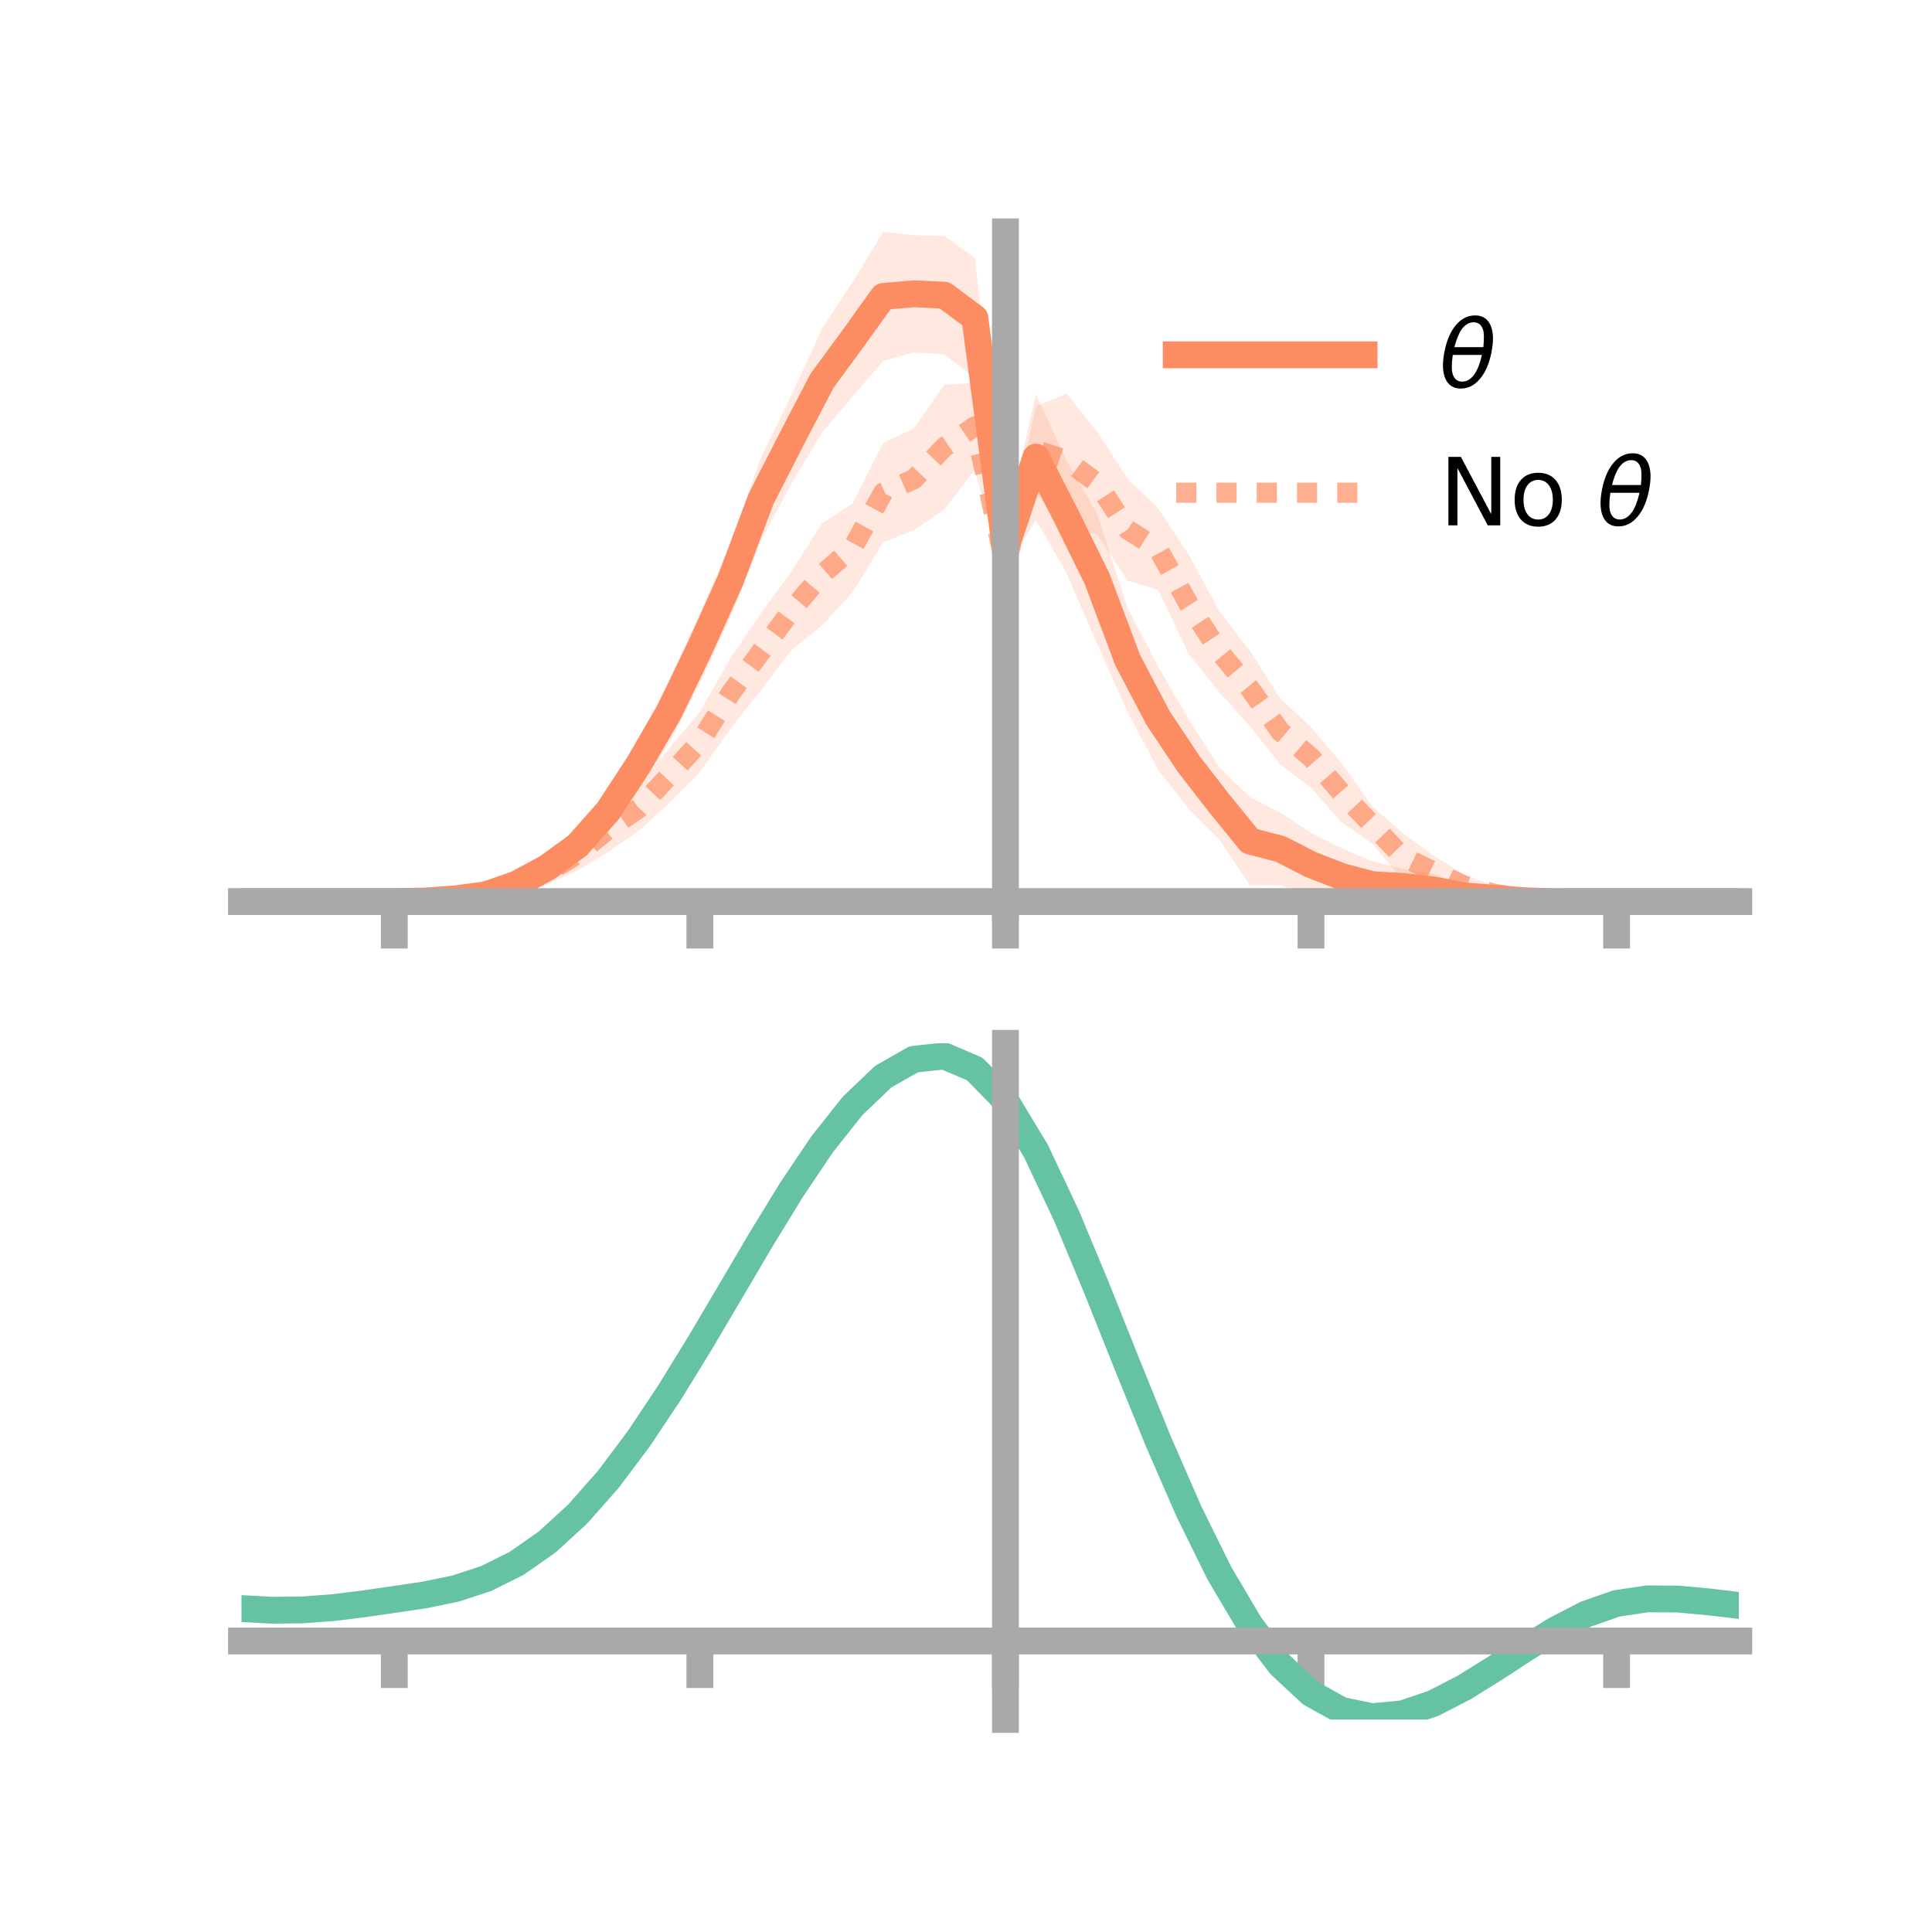 <?xml version="1.0" encoding="utf-8" standalone="no"?>
<!DOCTYPE svg PUBLIC "-//W3C//DTD SVG 1.1//EN"
  "http://www.w3.org/Graphics/SVG/1.1/DTD/svg11.dtd">
<!-- Created with matplotlib (https://matplotlib.org/) -->
<svg height="144pt" version="1.1" viewBox="0 0 144 144" width="144pt" xmlns="http://www.w3.org/2000/svg" xmlns:xlink="http://www.w3.org/1999/xlink">
 <defs>
  <style type="text/css">*{stroke-linecap:butt;stroke-linejoin:round;}</style>
 </defs>
 <g id="figure_1">
  <g id="patch_1">
   <path d="M 0 144 
L 144 144 
L 144 0 
L 0 0 
z
" style="fill:none;"/>
  </g>
  <g id="axes_1">
   <g id="patch_2">
    <path d="M 18 67.68 
L 129.6 67.68 
L 129.6 17.28 
L 18 17.28 
z
" style="fill:none;"/>
   </g>
   <g id="PolyCollection_1">
    <path clip-path="url(#pd887669164)" d="M 18 67.197 
L 18 67.197 
L 20.278 67.197 
L 22.555 67.197 
L 24.833 67.197 
L 27.11 67.197 
L 29.388 67.197 
L 31.665 67.051 
L 33.943 66.736 
L 36.22 66.223 
L 38.498 65.215 
L 40.776 63.847 
L 43.053 61.87 
L 45.331 58.959 
L 47.608 55.018 
L 49.886 50.699 
L 52.163 45.691 
L 54.441 40.523 
L 56.718 34.088 
L 58.996 29.436 
L 61.273 24.501 
L 63.551 21.016 
L 65.829 17.28 
L 68.106 17.524 
L 70.384 17.59 
L 72.661 19.223 
L 74.939 39.293 
L 77.216 29.372 
L 79.494 34.324 
L 81.771 38.297 
L 84.049 45.329 
L 86.327 49.704 
L 88.604 53.6 
L 90.882 57.206 
L 93.159 59.396 
L 95.437 60.575 
L 97.714 62.08 
L 99.992 63.214 
L 102.269 64.19 
L 104.547 64.746 
L 106.824 65.146 
L 109.102 65.976 
L 111.38 66.3 
L 113.657 66.662 
L 115.935 66.968 
L 118.212 67.091 
L 120.49 67.197 
L 122.767 67.197 
L 125.045 67.197 
L 127.322 67.197 
L 129.6 67.197 
L 129.6 67.197 
L 129.6 67.197 
L 127.322 67.197 
L 125.045 67.197 
L 122.767 67.197 
L 120.49 67.198 
L 118.212 67.31 
L 115.935 67.481 
L 113.657 67.61 
L 111.38 67.616 
L 109.102 67.567 
L 106.824 67.511 
L 104.547 67.394 
L 102.269 67.68 
L 99.992 67.453 
L 97.714 66.81 
L 95.437 65.987 
L 93.159 65.982 
L 90.882 62.572 
L 88.604 60.302 
L 86.327 57.368 
L 84.049 53.077 
L 81.771 47.988 
L 79.494 42.713 
L 77.216 38.765 
L 74.939 42.455 
L 72.661 28.17 
L 70.384 26.414 
L 68.106 26.269 
L 65.829 26.916 
L 63.551 29.531 
L 61.273 32.243 
L 58.996 36.039 
L 56.718 40.305 
L 54.441 45.996 
L 52.163 50.926 
L 49.886 55.37 
L 47.608 58.894 
L 45.331 61.923 
L 43.053 64.155 
L 40.776 65.491 
L 38.498 66.583 
L 36.22 67.159 
L 33.943 67.256 
L 31.665 67.27 
L 29.388 67.197 
L 27.11 67.197 
L 24.833 67.197 
L 22.555 67.197 
L 20.278 67.197 
L 18 67.197 
z
" style="fill:#fc8d62;fill-opacity:0.2;"/>
   </g>
   <g id="PolyCollection_2">
    <path clip-path="url(#pd887669164)" d="M 18 67.197 
L 18 67.197 
L 20.278 67.197 
L 22.555 67.197 
L 24.833 67.197 
L 27.11 67.197 
L 29.388 67.197 
L 31.665 67.091 
L 33.943 66.756 
L 36.22 66.162 
L 38.498 65.406 
L 40.776 64.138 
L 43.053 62.456 
L 45.331 60.121 
L 47.608 58.578 
L 49.886 55.758 
L 52.163 53.078 
L 54.441 49.067 
L 56.718 45.709 
L 58.996 42.558 
L 61.273 39.011 
L 63.551 37.533 
L 65.829 33.011 
L 68.106 31.931 
L 70.384 28.674 
L 72.661 28.538 
L 74.939 40.71 
L 77.216 30.266 
L 79.494 29.337 
L 81.771 32.184 
L 84.049 35.671 
L 86.327 37.894 
L 88.604 41.341 
L 90.882 45.559 
L 93.159 48.503 
L 95.437 52.067 
L 97.714 54.183 
L 99.992 56.887 
L 102.269 60.098 
L 104.547 62.087 
L 106.824 63.756 
L 109.102 65.183 
L 111.38 66.036 
L 113.657 66.498 
L 115.935 66.812 
L 118.212 67.116 
L 120.49 67.197 
L 122.767 67.197 
L 125.045 67.197 
L 127.322 67.197 
L 129.6 67.197 
L 129.6 67.197 
L 129.6 67.197 
L 127.322 67.197 
L 125.045 67.197 
L 122.767 67.197 
L 120.49 67.198 
L 118.212 67.278 
L 115.935 67.387 
L 113.657 67.398 
L 111.38 67.214 
L 109.102 66.813 
L 106.824 66.147 
L 104.547 65.613 
L 102.269 62.857 
L 99.992 61.307 
L 97.714 58.716 
L 95.437 56.996 
L 93.159 54.134 
L 90.882 51.594 
L 88.604 48.747 
L 86.327 43.963 
L 84.049 43.284 
L 81.771 39.811 
L 79.494 39.279 
L 77.216 36.811 
L 74.939 43.747 
L 72.661 35.017 
L 70.384 37.972 
L 68.106 39.518 
L 65.829 40.412 
L 63.551 44.14 
L 61.273 46.615 
L 58.996 48.445 
L 56.718 51.447 
L 54.441 54.329 
L 52.163 57.535 
L 49.886 59.855 
L 47.608 61.931 
L 45.331 63.504 
L 43.053 64.879 
L 40.776 65.922 
L 38.498 66.655 
L 36.22 67.096 
L 33.943 67.346 
L 31.665 67.255 
L 29.388 67.197 
L 27.11 67.197 
L 24.833 67.197 
L 22.555 67.197 
L 20.278 67.197 
L 18 67.197 
z
" style="fill:#fc8d62;fill-opacity:0.2;"/>
   </g>
   <g id="matplotlib.axis_1">
    <g id="xtick_1">
     <g id="line2d_1">
      <defs>
       <path d="M 0 0 
L 0 3.5 
" id="m3590fc7a68" style="stroke:#a9a9a9;stroke-width:2;"/>
      </defs>
      <g>
       <use style="fill:#a9a9a9;stroke:#a9a9a9;stroke-width:2;" x="29.388" xlink:href="#m3590fc7a68" y="67.197"/>
      </g>
     </g>
    </g>
    <g id="xtick_2">
     <g id="line2d_2">
      <g>
       <use style="fill:#a9a9a9;stroke:#a9a9a9;stroke-width:2;" x="52.163" xlink:href="#m3590fc7a68" y="67.197"/>
      </g>
     </g>
    </g>
    <g id="xtick_3">
     <g id="line2d_3">
      <g>
       <use style="fill:#a9a9a9;stroke:#a9a9a9;stroke-width:2;" x="74.939" xlink:href="#m3590fc7a68" y="67.197"/>
      </g>
     </g>
    </g>
    <g id="xtick_4">
     <g id="line2d_4">
      <g>
       <use style="fill:#a9a9a9;stroke:#a9a9a9;stroke-width:2;" x="97.714" xlink:href="#m3590fc7a68" y="67.197"/>
      </g>
     </g>
    </g>
    <g id="xtick_5">
     <g id="line2d_5">
      <g>
       <use style="fill:#a9a9a9;stroke:#a9a9a9;stroke-width:2;" x="120.49" xlink:href="#m3590fc7a68" y="67.197"/>
      </g>
     </g>
    </g>
   </g>
   <g id="matplotlib.axis_2"/>
   <g id="line2d_6">
    <path clip-path="url(#pd887669164)" d="M 18 67.197 
L 20.278 67.197 
L 22.555 67.197 
L 24.833 67.197 
L 27.11 67.197 
L 29.388 67.197 
L 31.665 67.161 
L 33.943 66.996 
L 36.22 66.691 
L 38.498 65.899 
L 40.776 64.669 
L 43.053 63.013 
L 45.331 60.441 
L 47.608 56.956 
L 49.886 53.035 
L 52.163 48.309 
L 54.441 43.26 
L 56.718 37.196 
L 58.996 32.737 
L 61.273 28.372 
L 63.551 25.274 
L 65.829 22.098 
L 68.106 21.897 
L 70.384 22.002 
L 72.661 23.697 
L 74.939 40.874 
L 77.216 34.069 
L 79.494 38.518 
L 81.771 43.142 
L 84.049 49.203 
L 86.327 53.536 
L 88.604 56.951 
L 90.882 59.889 
L 93.159 62.689 
L 95.437 63.281 
L 97.714 64.445 
L 99.992 65.333 
L 102.269 65.935 
L 104.547 66.07 
L 106.824 66.328 
L 109.102 66.772 
L 111.38 66.958 
L 113.657 67.136 
L 115.935 67.224 
L 118.212 67.2 
L 120.49 67.197 
L 122.767 67.197 
L 125.045 67.197 
L 127.322 67.197 
L 129.6 67.197 
" style="fill:none;stroke:#fc8d62;stroke-linecap:square;stroke-width:2;"/>
   </g>
   <g id="line2d_7">
    <path clip-path="url(#pd887669164)" d="M 18 67.197 
L 20.278 67.197 
L 22.555 67.197 
L 24.833 67.197 
L 27.11 67.197 
L 29.388 67.197 
L 31.665 67.173 
L 33.943 67.051 
L 36.22 66.629 
L 38.498 66.03 
L 40.776 65.03 
L 43.053 63.668 
L 45.331 61.813 
L 47.608 60.255 
L 49.886 57.806 
L 52.163 55.307 
L 54.441 51.698 
L 56.718 48.578 
L 58.996 45.502 
L 61.273 42.813 
L 63.551 40.837 
L 65.829 36.712 
L 68.106 35.725 
L 70.384 33.323 
L 72.661 31.777 
L 74.939 42.228 
L 77.216 33.538 
L 79.494 34.308 
L 81.771 35.997 
L 84.049 39.478 
L 86.327 40.928 
L 88.604 45.044 
L 90.882 48.576 
L 93.159 51.318 
L 95.437 54.531 
L 97.714 56.449 
L 99.992 59.097 
L 102.269 61.477 
L 104.547 63.85 
L 106.824 64.951 
L 109.102 65.998 
L 111.38 66.625 
L 113.657 66.948 
L 115.935 67.099 
L 118.212 67.197 
L 120.49 67.197 
L 122.767 67.197 
L 125.045 67.197 
L 127.322 67.197 
L 129.6 67.197 
" style="fill:none;stroke:#fc8d62;stroke-dasharray:1.5,1.5;stroke-dashoffset:0;stroke-opacity:0.7;stroke-width:1.5;"/>
   </g>
   <g id="patch_3">
    <path d="M 74.939 67.68 
L 74.939 17.28 
" style="fill:none;stroke:#a9a9a9;stroke-linecap:square;stroke-linejoin:miter;stroke-width:2;"/>
   </g>
   <g id="patch_4">
    <path d="M 129.6 67.68 
L 129.6 17.28 
" style="fill:none;"/>
   </g>
   <g id="patch_5">
    <path d="M 18 67.197 
L 129.6 67.197 
" style="fill:none;stroke:#a9a9a9;stroke-linecap:square;stroke-linejoin:miter;stroke-width:2;"/>
   </g>
   <g id="patch_6">
    <path d="M 18 17.28 
L 129.6 17.28 
" style="fill:none;"/>
   </g>
   <g id="legend_1">
    <g id="line2d_8">
     <path d="M 87.67 26.449 
L 101.67 26.449 
" style="fill:none;stroke:#fc8d62;stroke-linecap:square;stroke-width:2;"/>
    </g>
    <g id="line2d_9"/>
    <g id="text_1">
     <!-- $\theta$ -->
     <g transform="translate(107.27 28.899)scale(0.07 -0.07)">
      <defs>
       <path d="M 45.516 34.672 
L 14.453 34.672 
Q 12.359 20.062 14.5 13.875 
Q 17.188 6.25 24.469 6.25 
Q 31.781 6.25 37.359 13.922 
Q 42.234 20.656 45.516 34.672 
z
M 47.016 42.969 
Q 48.344 56.844 46.625 61.719 
Q 43.953 69.438 36.766 69.438 
Q 29.297 69.438 23.828 61.812 
Q 19.531 55.672 16.156 42.969 
z
M 38.188 76.766 
Q 49.906 76.766 54.594 66.406 
Q 59.281 56.109 55.719 37.844 
Q 52.203 19.625 43.453 9.281 
Q 34.766 -1.125 23.047 -1.125 
Q 11.281 -1.125 6.641 9.281 
Q 2 19.625 5.516 37.844 
Q 9.078 56.109 17.719 66.406 
Q 26.422 76.766 38.188 76.766 
z
" id="DejaVuSans-Oblique-952"/>
      </defs>
      <use transform="translate(0 0.234)" xlink:href="#DejaVuSans-Oblique-952"/>
     </g>
    </g>
    <g id="line2d_10">
     <path d="M 87.67 36.724 
L 101.67 36.724 
" style="fill:none;stroke:#fc8d62;stroke-dasharray:1.5,1.5;stroke-dashoffset:0;stroke-opacity:0.7;stroke-width:1.5;"/>
    </g>
    <g id="line2d_11"/>
    <g id="text_2">
     <!-- No $\theta$ -->
     <g transform="translate(107.27 39.174)scale(0.07 -0.07)">
      <defs>
       <path d="M 9.812 72.906 
L 23.094 72.906 
L 55.422 11.922 
L 55.422 72.906 
L 64.984 72.906 
L 64.984 0 
L 51.703 0 
L 19.391 60.984 
L 19.391 0 
L 9.812 0 
z
" id="DejaVuSans-78"/>
       <path d="M 30.609 48.391 
Q 23.391 48.391 19.188 42.75 
Q 14.984 37.109 14.984 27.297 
Q 14.984 17.484 19.156 11.844 
Q 23.344 6.203 30.609 6.203 
Q 37.797 6.203 41.984 11.859 
Q 46.188 17.531 46.188 27.297 
Q 46.188 37.016 41.984 42.703 
Q 37.797 48.391 30.609 48.391 
z
M 30.609 56 
Q 42.328 56 49.016 48.375 
Q 55.719 40.766 55.719 27.297 
Q 55.719 13.875 49.016 6.219 
Q 42.328 -1.422 30.609 -1.422 
Q 18.844 -1.422 12.172 6.219 
Q 5.516 13.875 5.516 27.297 
Q 5.516 40.766 12.172 48.375 
Q 18.844 56 30.609 56 
z
" id="DejaVuSans-111"/>
       <path id="DejaVuSans-32"/>
      </defs>
      <use transform="translate(0 0.234)" xlink:href="#DejaVuSans-78"/>
      <use transform="translate(74.805 0.234)" xlink:href="#DejaVuSans-111"/>
      <use transform="translate(135.986 0.234)" xlink:href="#DejaVuSans-32"/>
      <use transform="translate(167.773 0.234)" xlink:href="#DejaVuSans-Oblique-952"/>
     </g>
    </g>
   </g>
  </g>
  <g id="axes_2">
   <g id="patch_7">
    <path d="M 18 128.16 
L 129.6 128.16 
L 129.6 77.76 
L 18 77.76 
z
" style="fill:none;"/>
   </g>
   <g id="PolyCollection_3">
    <path clip-path="url(#p89d2443ba4)" d="M 18 119.939 
L 18 119.85 
L 20.278 119.98 
L 22.555 119.954 
L 24.833 119.775 
L 27.11 119.48 
L 29.388 119.138 
L 31.665 118.792 
L 33.943 118.315 
L 36.22 117.559 
L 38.498 116.411 
L 40.776 114.794 
L 43.053 112.668 
L 45.331 110.034 
L 47.608 106.932 
L 49.886 103.435 
L 52.163 99.646 
L 54.441 95.696 
L 56.718 91.737 
L 58.996 87.937 
L 61.273 84.477 
L 63.551 81.545 
L 65.829 79.326 
L 68.106 78.006 
L 70.384 77.76 
L 72.661 78.754 
L 74.939 81.132 
L 77.216 84.962 
L 79.494 89.865 
L 81.771 95.416 
L 84.049 101.217 
L 86.327 106.916 
L 88.604 112.225 
L 90.882 116.915 
L 93.159 120.828 
L 95.437 123.868 
L 97.714 126.007 
L 99.992 127.273 
L 102.269 127.744 
L 104.547 127.532 
L 106.824 126.774 
L 109.102 125.621 
L 111.38 124.232 
L 113.657 122.766 
L 115.935 121.378 
L 118.212 120.216 
L 120.49 119.421 
L 122.767 119.086 
L 125.045 119.103 
L 127.322 119.32 
L 129.6 119.605 
L 129.6 119.719 
L 129.6 119.719 
L 127.322 119.46 
L 125.045 119.263 
L 122.767 119.257 
L 120.49 119.597 
L 118.212 120.398 
L 115.935 121.584 
L 113.657 123.013 
L 111.38 124.527 
L 109.102 125.962 
L 106.824 127.153 
L 104.547 127.936 
L 102.269 128.16 
L 99.992 127.695 
L 97.714 126.443 
L 95.437 124.343 
L 93.159 121.378 
L 90.882 117.582 
L 88.604 113.039 
L 86.327 107.901 
L 84.049 102.382 
L 81.771 96.761 
L 79.494 91.379 
L 77.216 86.624 
L 74.939 82.911 
L 72.661 80.613 
L 70.384 79.656 
L 68.106 79.897 
L 65.829 81.17 
L 63.551 83.302 
L 61.273 86.114 
L 58.996 89.426 
L 56.718 93.057 
L 54.441 96.836 
L 52.163 100.602 
L 49.886 104.214 
L 47.608 107.549 
L 45.331 110.511 
L 43.053 113.033 
L 40.776 115.079 
L 38.498 116.645 
L 36.22 117.762 
L 33.943 118.497 
L 31.665 118.957 
L 29.388 119.283 
L 27.11 119.602 
L 24.833 119.871 
L 22.555 120.031 
L 20.278 120.053 
L 18 119.939 
z
" style="fill:#66c2a5;fill-opacity:0.2;"/>
   </g>
   <g id="matplotlib.axis_3">
    <g id="xtick_6">
     <g id="line2d_12">
      <g>
       <use style="fill:#a9a9a9;stroke:#a9a9a9;stroke-width:2;" x="29.388" xlink:href="#m3590fc7a68" y="122.312"/>
      </g>
     </g>
    </g>
    <g id="xtick_7">
     <g id="line2d_13">
      <g>
       <use style="fill:#a9a9a9;stroke:#a9a9a9;stroke-width:2;" x="52.163" xlink:href="#m3590fc7a68" y="122.312"/>
      </g>
     </g>
    </g>
    <g id="xtick_8">
     <g id="line2d_14">
      <g>
       <use style="fill:#a9a9a9;stroke:#a9a9a9;stroke-width:2;" x="74.939" xlink:href="#m3590fc7a68" y="122.312"/>
      </g>
     </g>
    </g>
    <g id="xtick_9">
     <g id="line2d_15">
      <g>
       <use style="fill:#a9a9a9;stroke:#a9a9a9;stroke-width:2;" x="97.714" xlink:href="#m3590fc7a68" y="122.312"/>
      </g>
     </g>
    </g>
    <g id="xtick_10">
     <g id="line2d_16">
      <g>
       <use style="fill:#a9a9a9;stroke:#a9a9a9;stroke-width:2;" x="120.49" xlink:href="#m3590fc7a68" y="122.312"/>
      </g>
     </g>
    </g>
   </g>
   <g id="matplotlib.axis_4"/>
   <g id="line2d_17">
    <path clip-path="url(#p89d2443ba4)" d="M 18 119.894 
L 20.278 120.016 
L 22.555 119.993 
L 24.833 119.823 
L 27.11 119.541 
L 29.388 119.211 
L 31.665 118.875 
L 33.943 118.406 
L 36.22 117.66 
L 38.498 116.528 
L 40.776 114.936 
L 43.053 112.851 
L 45.331 110.273 
L 47.608 107.241 
L 49.886 103.824 
L 52.163 100.124 
L 54.441 96.266 
L 56.718 92.397 
L 58.996 88.681 
L 61.273 85.296 
L 63.551 82.423 
L 65.829 80.248 
L 68.106 78.951 
L 70.384 78.708 
L 72.661 79.683 
L 74.939 82.022 
L 77.216 85.793 
L 79.494 90.622 
L 81.771 96.089 
L 84.049 101.799 
L 86.327 107.409 
L 88.604 112.632 
L 90.882 117.249 
L 93.159 121.103 
L 95.437 124.106 
L 97.714 126.225 
L 99.992 127.484 
L 102.269 127.952 
L 104.547 127.734 
L 106.824 126.963 
L 109.102 125.792 
L 111.38 124.379 
L 113.657 122.889 
L 115.935 121.481 
L 118.212 120.307 
L 120.49 119.509 
L 122.767 119.172 
L 125.045 119.183 
L 127.322 119.39 
L 129.6 119.662 
" style="fill:none;stroke:#66c2a5;stroke-linecap:square;stroke-width:2;"/>
   </g>
   <g id="patch_8">
    <path d="M 74.939 128.16 
L 74.939 77.76 
" style="fill:none;stroke:#a9a9a9;stroke-linecap:square;stroke-linejoin:miter;stroke-width:2;"/>
   </g>
   <g id="patch_9">
    <path d="M 129.6 128.16 
L 129.6 77.76 
" style="fill:none;"/>
   </g>
   <g id="patch_10">
    <path d="M 18 122.312 
L 129.6 122.312 
" style="fill:none;stroke:#a9a9a9;stroke-linecap:square;stroke-linejoin:miter;stroke-width:2;"/>
   </g>
   <g id="patch_11">
    <path d="M 18 77.76 
L 129.6 77.76 
" style="fill:none;"/>
   </g>
  </g>
 </g>
 <defs>
  <clipPath id="pd887669164">
   <rect height="50.4" width="111.6" x="18" y="17.28"/>
  </clipPath>
  <clipPath id="p89d2443ba4">
   <rect height="50.4" width="111.6" x="18" y="77.76"/>
  </clipPath>
 </defs>
</svg>
